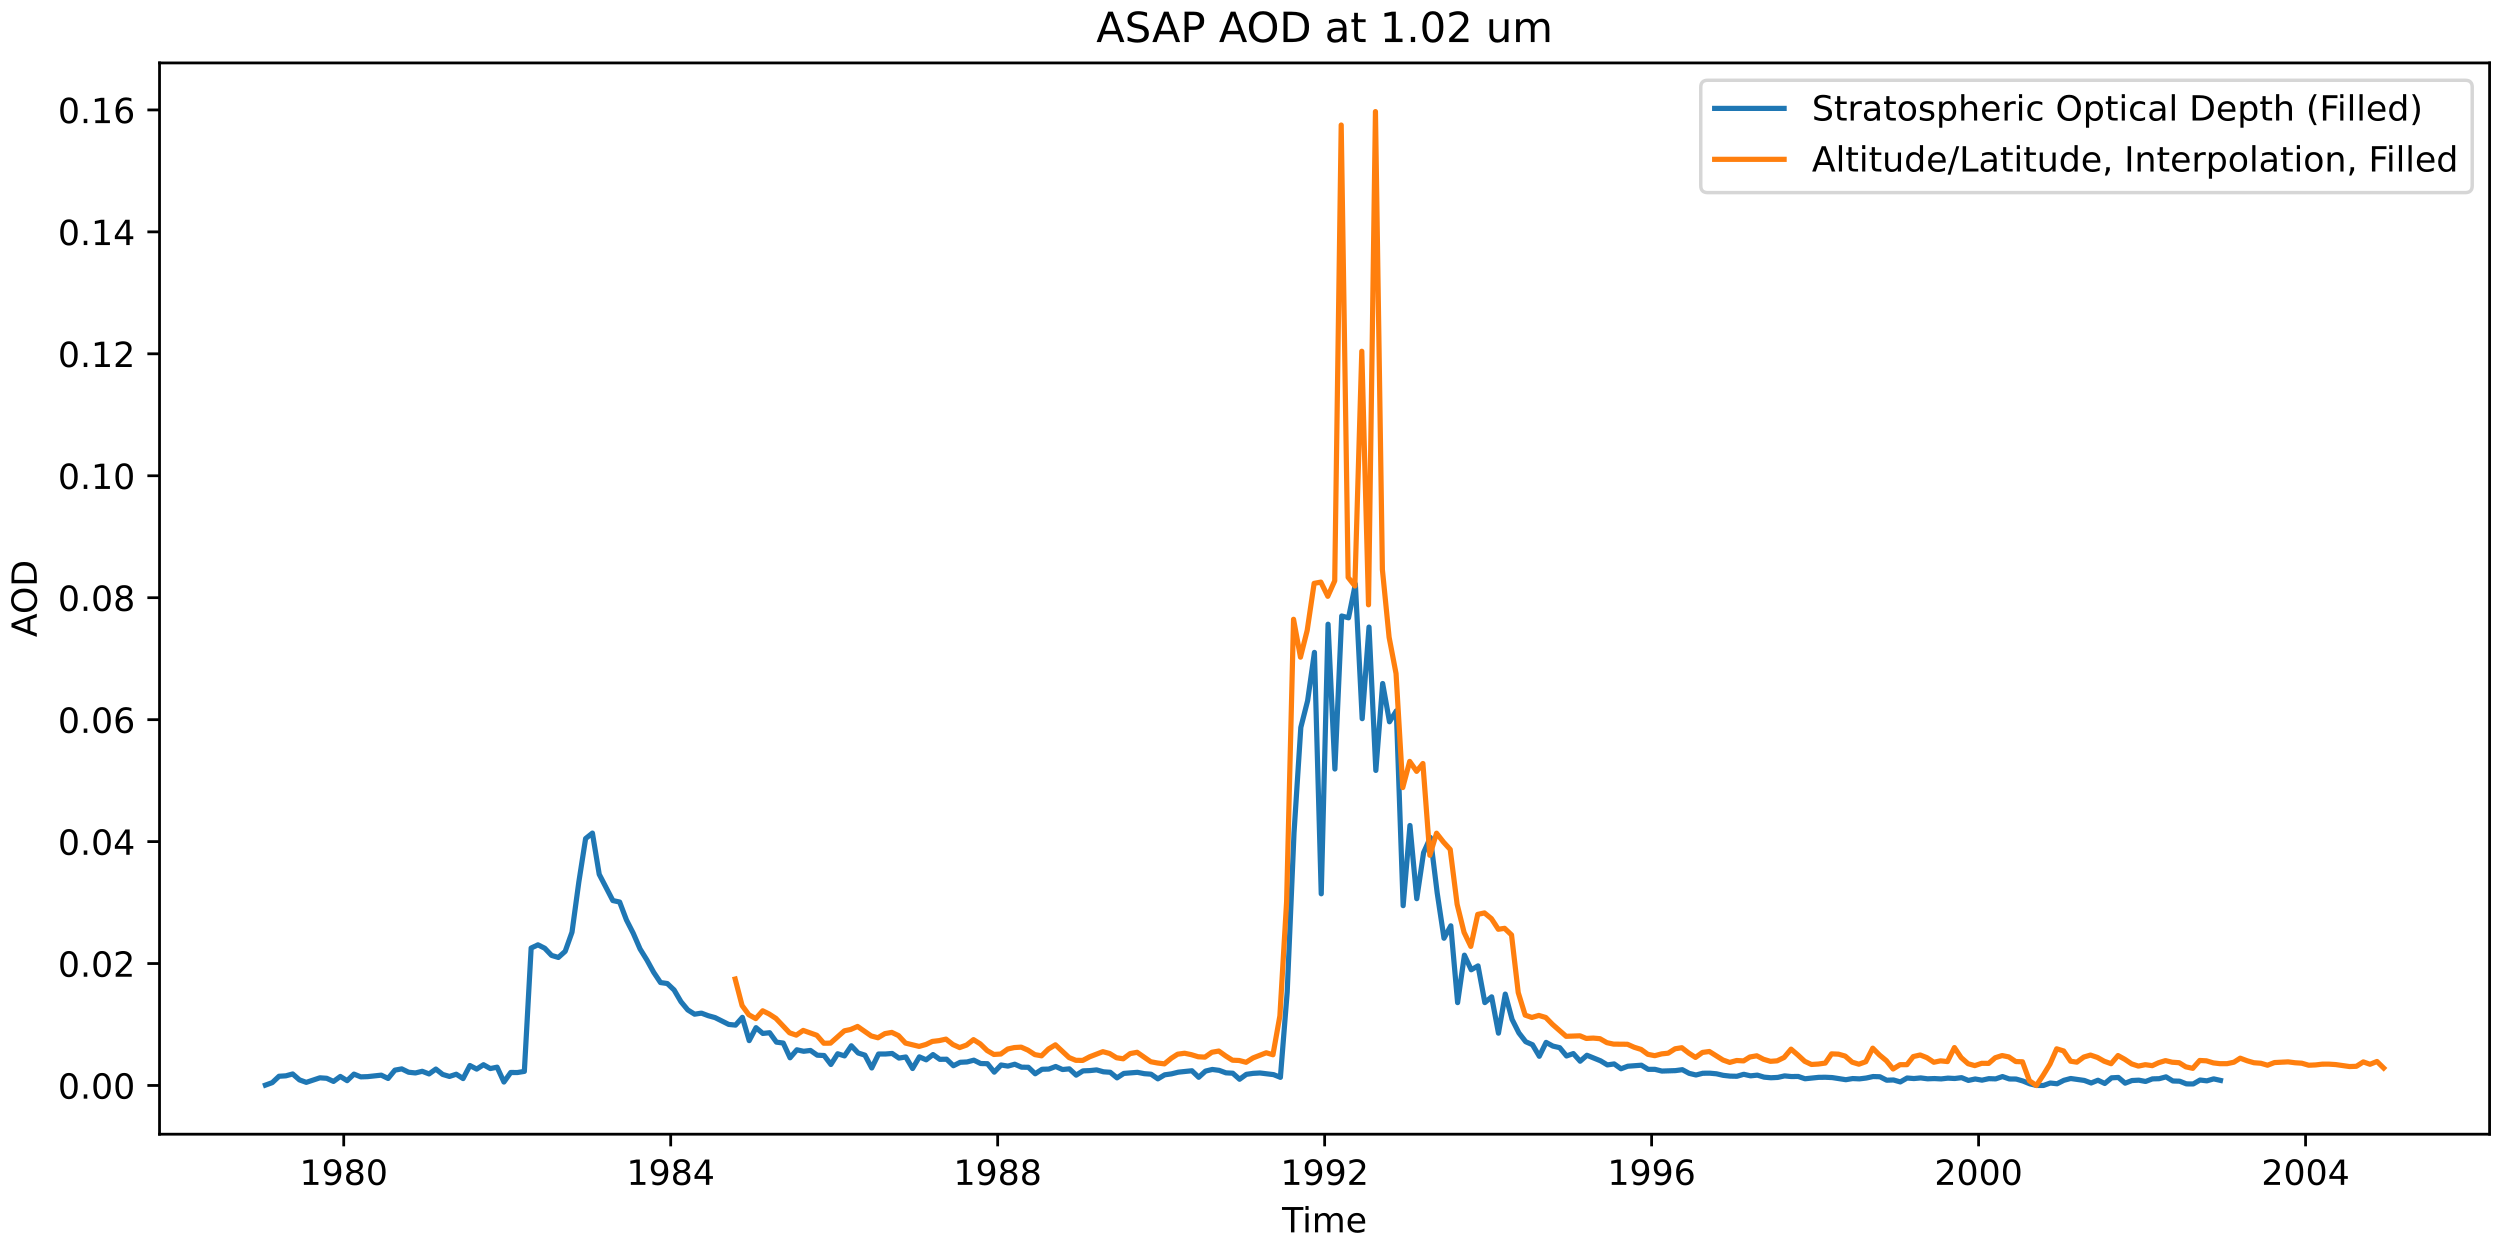 <?xml version="1.0" encoding="utf-8" standalone="no"?>
<!DOCTYPE svg PUBLIC "-//W3C//DTD SVG 1.1//EN"
  "http://www.w3.org/Graphics/SVG/1.1/DTD/svg11.dtd">
<!-- Created with matplotlib (https://matplotlib.org/) -->
<svg height="360pt" version="1.1" viewBox="0 0 720 360" width="720pt" xmlns="http://www.w3.org/2000/svg" xmlns:xlink="http://www.w3.org/1999/xlink">
 <defs>
  <style type="text/css">
*{stroke-linecap:butt;stroke-linejoin:round;}
  </style>
 </defs>
 <g id="figure_1">
  <g id="patch_1">
   <path d="M 0 360 
L 720 360 
L 720 0 
L 0 0 
z
" style="fill:#ffffff;"/>
  </g>
  <g id="axes_1">
   <g id="patch_2">
    <path d="M 45.944 326.644 
L 717 326.644 
L 717 18.118 
L 45.944 18.118 
z
" style="fill:#ffffff;"/>
   </g>
   <g id="matplotlib.axis_1">
    <g id="xtick_1">
     <g id="line2d_1">
      <defs>
       <path d="M 0 0 
L 0 3.5 
" id="m90de817fc6" style="stroke:#000000;stroke-width:0.8;"/>
      </defs>
      <g>
       <use style="stroke:#000000;stroke-width:0.8;" x="98.994" xlink:href="#m90de817fc6" y="326.644"/>
      </g>
     </g>
     <g id="text_1">
      <!-- 1980 -->
      <defs>
       <path d="M 12.406 8.297 
L 28.516 8.297 
L 28.516 63.922 
L 10.984 60.406 
L 10.984 69.391 
L 28.422 72.906 
L 38.281 72.906 
L 38.281 8.297 
L 54.391 8.297 
L 54.391 0 
L 12.406 0 
z
" id="DejaVuSans-49"/>
       <path d="M 10.984 1.516 
L 10.984 10.5 
Q 14.703 8.734 18.5 7.812 
Q 22.312 6.891 25.984 6.891 
Q 35.75 6.891 40.891 13.453 
Q 46.047 20.016 46.781 33.406 
Q 43.953 29.203 39.594 26.953 
Q 35.25 24.703 29.984 24.703 
Q 19.047 24.703 12.672 31.312 
Q 6.297 37.938 6.297 49.422 
Q 6.297 60.641 12.938 67.422 
Q 19.578 74.219 30.609 74.219 
Q 43.266 74.219 49.922 64.516 
Q 56.594 54.828 56.594 36.375 
Q 56.594 19.141 48.406 8.859 
Q 40.234 -1.422 26.422 -1.422 
Q 22.703 -1.422 18.891 -0.688 
Q 15.094 0.047 10.984 1.516 
z
M 30.609 32.422 
Q 37.25 32.422 41.125 36.953 
Q 45.016 41.5 45.016 49.422 
Q 45.016 57.281 41.125 61.844 
Q 37.25 66.406 30.609 66.406 
Q 23.969 66.406 20.094 61.844 
Q 16.219 57.281 16.219 49.422 
Q 16.219 41.5 20.094 36.953 
Q 23.969 32.422 30.609 32.422 
z
" id="DejaVuSans-57"/>
       <path d="M 31.781 34.625 
Q 24.75 34.625 20.719 30.859 
Q 16.703 27.094 16.703 20.516 
Q 16.703 13.922 20.719 10.156 
Q 24.75 6.391 31.781 6.391 
Q 38.812 6.391 42.859 10.172 
Q 46.922 13.969 46.922 20.516 
Q 46.922 27.094 42.891 30.859 
Q 38.875 34.625 31.781 34.625 
z
M 21.922 38.812 
Q 15.578 40.375 12.031 44.719 
Q 8.5 49.078 8.5 55.328 
Q 8.5 64.062 14.719 69.141 
Q 20.953 74.219 31.781 74.219 
Q 42.672 74.219 48.875 69.141 
Q 55.078 64.062 55.078 55.328 
Q 55.078 49.078 51.531 44.719 
Q 48 40.375 41.703 38.812 
Q 48.828 37.156 52.797 32.312 
Q 56.781 27.484 56.781 20.516 
Q 56.781 9.906 50.312 4.234 
Q 43.844 -1.422 31.781 -1.422 
Q 19.734 -1.422 13.25 4.234 
Q 6.781 9.906 6.781 20.516 
Q 6.781 27.484 10.781 32.312 
Q 14.797 37.156 21.922 38.812 
z
M 18.312 54.391 
Q 18.312 48.734 21.844 45.562 
Q 25.391 42.391 31.781 42.391 
Q 38.141 42.391 41.719 45.562 
Q 45.312 48.734 45.312 54.391 
Q 45.312 60.062 41.719 63.234 
Q 38.141 66.406 31.781 66.406 
Q 25.391 66.406 21.844 63.234 
Q 18.312 60.062 18.312 54.391 
z
" id="DejaVuSans-56"/>
       <path d="M 31.781 66.406 
Q 24.172 66.406 20.328 58.906 
Q 16.5 51.422 16.5 36.375 
Q 16.5 21.391 20.328 13.891 
Q 24.172 6.391 31.781 6.391 
Q 39.453 6.391 43.281 13.891 
Q 47.125 21.391 47.125 36.375 
Q 47.125 51.422 43.281 58.906 
Q 39.453 66.406 31.781 66.406 
z
M 31.781 74.219 
Q 44.047 74.219 50.516 64.516 
Q 56.984 54.828 56.984 36.375 
Q 56.984 17.969 50.516 8.266 
Q 44.047 -1.422 31.781 -1.422 
Q 19.531 -1.422 13.062 8.266 
Q 6.594 17.969 6.594 36.375 
Q 6.594 54.828 13.062 64.516 
Q 19.531 74.219 31.781 74.219 
z
" id="DejaVuSans-48"/>
      </defs>
      <g transform="translate(86.269 341.242)scale(0.1 -0.1)">
       <use xlink:href="#DejaVuSans-49"/>
       <use x="63.623" xlink:href="#DejaVuSans-57"/>
       <use x="127.246" xlink:href="#DejaVuSans-56"/>
       <use x="190.869" xlink:href="#DejaVuSans-48"/>
      </g>
     </g>
    </g>
    <g id="xtick_2">
     <g id="line2d_2">
      <g>
       <use style="stroke:#000000;stroke-width:0.8;" x="193.162" xlink:href="#m90de817fc6" y="326.644"/>
      </g>
     </g>
     <g id="text_2">
      <!-- 1984 -->
      <defs>
       <path d="M 37.797 64.312 
L 12.891 25.391 
L 37.797 25.391 
z
M 35.203 72.906 
L 47.609 72.906 
L 47.609 25.391 
L 58.016 25.391 
L 58.016 17.188 
L 47.609 17.188 
L 47.609 0 
L 37.797 0 
L 37.797 17.188 
L 4.891 17.188 
L 4.891 26.703 
z
" id="DejaVuSans-52"/>
      </defs>
      <g transform="translate(180.437 341.242)scale(0.1 -0.1)">
       <use xlink:href="#DejaVuSans-49"/>
       <use x="63.623" xlink:href="#DejaVuSans-57"/>
       <use x="127.246" xlink:href="#DejaVuSans-56"/>
       <use x="190.869" xlink:href="#DejaVuSans-52"/>
      </g>
     </g>
    </g>
    <g id="xtick_3">
     <g id="line2d_3">
      <g>
       <use style="stroke:#000000;stroke-width:0.8;" x="287.33" xlink:href="#m90de817fc6" y="326.644"/>
      </g>
     </g>
     <g id="text_3">
      <!-- 1988 -->
      <g transform="translate(274.605 341.242)scale(0.1 -0.1)">
       <use xlink:href="#DejaVuSans-49"/>
       <use x="63.623" xlink:href="#DejaVuSans-57"/>
       <use x="127.246" xlink:href="#DejaVuSans-56"/>
       <use x="190.869" xlink:href="#DejaVuSans-56"/>
      </g>
     </g>
    </g>
    <g id="xtick_4">
     <g id="line2d_4">
      <g>
       <use style="stroke:#000000;stroke-width:0.8;" x="381.498" xlink:href="#m90de817fc6" y="326.644"/>
      </g>
     </g>
     <g id="text_4">
      <!-- 1992 -->
      <defs>
       <path d="M 19.188 8.297 
L 53.609 8.297 
L 53.609 0 
L 7.328 0 
L 7.328 8.297 
Q 12.938 14.109 22.625 23.891 
Q 32.328 33.688 34.812 36.531 
Q 39.547 41.844 41.422 45.531 
Q 43.312 49.219 43.312 52.781 
Q 43.312 58.594 39.234 62.25 
Q 35.156 65.922 28.609 65.922 
Q 23.969 65.922 18.812 64.312 
Q 13.672 62.703 7.812 59.422 
L 7.812 69.391 
Q 13.766 71.781 18.938 73 
Q 24.125 74.219 28.422 74.219 
Q 39.75 74.219 46.484 68.547 
Q 53.219 62.891 53.219 53.422 
Q 53.219 48.922 51.531 44.891 
Q 49.859 40.875 45.406 35.406 
Q 44.188 33.984 37.641 27.219 
Q 31.109 20.453 19.188 8.297 
z
" id="DejaVuSans-50"/>
      </defs>
      <g transform="translate(368.773 341.242)scale(0.1 -0.1)">
       <use xlink:href="#DejaVuSans-49"/>
       <use x="63.623" xlink:href="#DejaVuSans-57"/>
       <use x="127.246" xlink:href="#DejaVuSans-57"/>
       <use x="190.869" xlink:href="#DejaVuSans-50"/>
      </g>
     </g>
    </g>
    <g id="xtick_5">
     <g id="line2d_5">
      <g>
       <use style="stroke:#000000;stroke-width:0.8;" x="475.666" xlink:href="#m90de817fc6" y="326.644"/>
      </g>
     </g>
     <g id="text_5">
      <!-- 1996 -->
      <defs>
       <path d="M 33.016 40.375 
Q 26.375 40.375 22.484 35.828 
Q 18.609 31.297 18.609 23.391 
Q 18.609 15.531 22.484 10.953 
Q 26.375 6.391 33.016 6.391 
Q 39.656 6.391 43.531 10.953 
Q 47.406 15.531 47.406 23.391 
Q 47.406 31.297 43.531 35.828 
Q 39.656 40.375 33.016 40.375 
z
M 52.594 71.297 
L 52.594 62.312 
Q 48.875 64.062 45.094 64.984 
Q 41.312 65.922 37.594 65.922 
Q 27.828 65.922 22.672 59.328 
Q 17.531 52.734 16.797 39.406 
Q 19.672 43.656 24.016 45.922 
Q 28.375 48.188 33.594 48.188 
Q 44.578 48.188 50.953 41.516 
Q 57.328 34.859 57.328 23.391 
Q 57.328 12.156 50.688 5.359 
Q 44.047 -1.422 33.016 -1.422 
Q 20.359 -1.422 13.672 8.266 
Q 6.984 17.969 6.984 36.375 
Q 6.984 53.656 15.188 63.938 
Q 23.391 74.219 37.203 74.219 
Q 40.922 74.219 44.703 73.484 
Q 48.484 72.75 52.594 71.297 
z
" id="DejaVuSans-54"/>
      </defs>
      <g transform="translate(462.941 341.242)scale(0.1 -0.1)">
       <use xlink:href="#DejaVuSans-49"/>
       <use x="63.623" xlink:href="#DejaVuSans-57"/>
       <use x="127.246" xlink:href="#DejaVuSans-57"/>
       <use x="190.869" xlink:href="#DejaVuSans-54"/>
      </g>
     </g>
    </g>
    <g id="xtick_6">
     <g id="line2d_6">
      <g>
       <use style="stroke:#000000;stroke-width:0.8;" x="569.834" xlink:href="#m90de817fc6" y="326.644"/>
      </g>
     </g>
     <g id="text_6">
      <!-- 2000 -->
      <g transform="translate(557.109 341.242)scale(0.1 -0.1)">
       <use xlink:href="#DejaVuSans-50"/>
       <use x="63.623" xlink:href="#DejaVuSans-48"/>
       <use x="127.246" xlink:href="#DejaVuSans-48"/>
       <use x="190.869" xlink:href="#DejaVuSans-48"/>
      </g>
     </g>
    </g>
    <g id="xtick_7">
     <g id="line2d_7">
      <g>
       <use style="stroke:#000000;stroke-width:0.8;" x="664.003" xlink:href="#m90de817fc6" y="326.644"/>
      </g>
     </g>
     <g id="text_7">
      <!-- 2004 -->
      <g transform="translate(651.278 341.242)scale(0.1 -0.1)">
       <use xlink:href="#DejaVuSans-50"/>
       <use x="63.623" xlink:href="#DejaVuSans-48"/>
       <use x="127.246" xlink:href="#DejaVuSans-48"/>
       <use x="190.869" xlink:href="#DejaVuSans-52"/>
      </g>
     </g>
    </g>
    <g id="text_8">
     <!-- Time -->
     <defs>
      <path d="M -0.297 72.906 
L 61.375 72.906 
L 61.375 64.594 
L 35.5 64.594 
L 35.5 0 
L 25.594 0 
L 25.594 64.594 
L -0.297 64.594 
z
" id="DejaVuSans-84"/>
      <path d="M 9.422 54.688 
L 18.406 54.688 
L 18.406 0 
L 9.422 0 
z
M 9.422 75.984 
L 18.406 75.984 
L 18.406 64.594 
L 9.422 64.594 
z
" id="DejaVuSans-105"/>
      <path d="M 52 44.188 
Q 55.375 50.25 60.062 53.125 
Q 64.75 56 71.094 56 
Q 79.641 56 84.281 50.016 
Q 88.922 44.047 88.922 33.016 
L 88.922 0 
L 79.891 0 
L 79.891 32.719 
Q 79.891 40.578 77.094 44.375 
Q 74.312 48.188 68.609 48.188 
Q 61.625 48.188 57.562 43.547 
Q 53.516 38.922 53.516 30.906 
L 53.516 0 
L 44.484 0 
L 44.484 32.719 
Q 44.484 40.625 41.703 44.406 
Q 38.922 48.188 33.109 48.188 
Q 26.219 48.188 22.156 43.531 
Q 18.109 38.875 18.109 30.906 
L 18.109 0 
L 9.078 0 
L 9.078 54.688 
L 18.109 54.688 
L 18.109 46.188 
Q 21.188 51.219 25.484 53.609 
Q 29.781 56 35.688 56 
Q 41.656 56 45.828 52.969 
Q 50 49.953 52 44.188 
z
" id="DejaVuSans-109"/>
      <path d="M 56.203 29.594 
L 56.203 25.203 
L 14.891 25.203 
Q 15.484 15.922 20.484 11.062 
Q 25.484 6.203 34.422 6.203 
Q 39.594 6.203 44.453 7.469 
Q 49.312 8.734 54.109 11.281 
L 54.109 2.781 
Q 49.266 0.734 44.188 -0.344 
Q 39.109 -1.422 33.891 -1.422 
Q 20.797 -1.422 13.156 6.188 
Q 5.516 13.812 5.516 26.812 
Q 5.516 40.234 12.766 48.109 
Q 20.016 56 32.328 56 
Q 43.359 56 49.781 48.891 
Q 56.203 41.797 56.203 29.594 
z
M 47.219 32.234 
Q 47.125 39.594 43.094 43.984 
Q 39.062 48.391 32.422 48.391 
Q 24.906 48.391 20.391 44.141 
Q 15.875 39.891 15.188 32.172 
z
" id="DejaVuSans-101"/>
     </defs>
     <g transform="translate(369.238 354.92)scale(0.1 -0.1)">
      <use xlink:href="#DejaVuSans-84"/>
      <use x="57.959" xlink:href="#DejaVuSans-105"/>
      <use x="85.742" xlink:href="#DejaVuSans-109"/>
      <use x="183.154" xlink:href="#DejaVuSans-101"/>
     </g>
    </g>
   </g>
   <g id="matplotlib.axis_2">
    <g id="ytick_1">
     <g id="line2d_8">
      <defs>
       <path d="M 0 0 
L -3.5 0 
" id="m3429b0c293" style="stroke:#000000;stroke-width:0.8;"/>
      </defs>
      <g>
       <use style="stroke:#000000;stroke-width:0.8;" x="45.944" xlink:href="#m3429b0c293" y="312.62"/>
      </g>
     </g>
     <g id="text_9">
      <!-- 0.00 -->
      <defs>
       <path d="M 10.688 12.406 
L 21 12.406 
L 21 0 
L 10.688 0 
z
" id="DejaVuSans-46"/>
      </defs>
      <g transform="translate(16.678 316.419)scale(0.1 -0.1)">
       <use xlink:href="#DejaVuSans-48"/>
       <use x="63.623" xlink:href="#DejaVuSans-46"/>
       <use x="95.41" xlink:href="#DejaVuSans-48"/>
       <use x="159.033" xlink:href="#DejaVuSans-48"/>
      </g>
     </g>
    </g>
    <g id="ytick_2">
     <g id="line2d_9">
      <g>
       <use style="stroke:#000000;stroke-width:0.8;" x="45.944" xlink:href="#m3429b0c293" y="277.5"/>
      </g>
     </g>
     <g id="text_10">
      <!-- 0.02 -->
      <g transform="translate(16.678 281.299)scale(0.1 -0.1)">
       <use xlink:href="#DejaVuSans-48"/>
       <use x="63.623" xlink:href="#DejaVuSans-46"/>
       <use x="95.41" xlink:href="#DejaVuSans-48"/>
       <use x="159.033" xlink:href="#DejaVuSans-50"/>
      </g>
     </g>
    </g>
    <g id="ytick_3">
     <g id="line2d_10">
      <g>
       <use style="stroke:#000000;stroke-width:0.8;" x="45.944" xlink:href="#m3429b0c293" y="242.38"/>
      </g>
     </g>
     <g id="text_11">
      <!-- 0.04 -->
      <g transform="translate(16.678 246.179)scale(0.1 -0.1)">
       <use xlink:href="#DejaVuSans-48"/>
       <use x="63.623" xlink:href="#DejaVuSans-46"/>
       <use x="95.41" xlink:href="#DejaVuSans-48"/>
       <use x="159.033" xlink:href="#DejaVuSans-52"/>
      </g>
     </g>
    </g>
    <g id="ytick_4">
     <g id="line2d_11">
      <g>
       <use style="stroke:#000000;stroke-width:0.8;" x="45.944" xlink:href="#m3429b0c293" y="207.26"/>
      </g>
     </g>
     <g id="text_12">
      <!-- 0.06 -->
      <g transform="translate(16.678 211.059)scale(0.1 -0.1)">
       <use xlink:href="#DejaVuSans-48"/>
       <use x="63.623" xlink:href="#DejaVuSans-46"/>
       <use x="95.41" xlink:href="#DejaVuSans-48"/>
       <use x="159.033" xlink:href="#DejaVuSans-54"/>
      </g>
     </g>
    </g>
    <g id="ytick_5">
     <g id="line2d_12">
      <g>
       <use style="stroke:#000000;stroke-width:0.8;" x="45.944" xlink:href="#m3429b0c293" y="172.14"/>
      </g>
     </g>
     <g id="text_13">
      <!-- 0.08 -->
      <g transform="translate(16.678 175.939)scale(0.1 -0.1)">
       <use xlink:href="#DejaVuSans-48"/>
       <use x="63.623" xlink:href="#DejaVuSans-46"/>
       <use x="95.41" xlink:href="#DejaVuSans-48"/>
       <use x="159.033" xlink:href="#DejaVuSans-56"/>
      </g>
     </g>
    </g>
    <g id="ytick_6">
     <g id="line2d_13">
      <g>
       <use style="stroke:#000000;stroke-width:0.8;" x="45.944" xlink:href="#m3429b0c293" y="137.02"/>
      </g>
     </g>
     <g id="text_14">
      <!-- 0.10 -->
      <g transform="translate(16.678 140.819)scale(0.1 -0.1)">
       <use xlink:href="#DejaVuSans-48"/>
       <use x="63.623" xlink:href="#DejaVuSans-46"/>
       <use x="95.41" xlink:href="#DejaVuSans-49"/>
       <use x="159.033" xlink:href="#DejaVuSans-48"/>
      </g>
     </g>
    </g>
    <g id="ytick_7">
     <g id="line2d_14">
      <g>
       <use style="stroke:#000000;stroke-width:0.8;" x="45.944" xlink:href="#m3429b0c293" y="101.9"/>
      </g>
     </g>
     <g id="text_15">
      <!-- 0.12 -->
      <g transform="translate(16.678 105.699)scale(0.1 -0.1)">
       <use xlink:href="#DejaVuSans-48"/>
       <use x="63.623" xlink:href="#DejaVuSans-46"/>
       <use x="95.41" xlink:href="#DejaVuSans-49"/>
       <use x="159.033" xlink:href="#DejaVuSans-50"/>
      </g>
     </g>
    </g>
    <g id="ytick_8">
     <g id="line2d_15">
      <g>
       <use style="stroke:#000000;stroke-width:0.8;" x="45.944" xlink:href="#m3429b0c293" y="66.78"/>
      </g>
     </g>
     <g id="text_16">
      <!-- 0.14 -->
      <g transform="translate(16.678 70.58)scale(0.1 -0.1)">
       <use xlink:href="#DejaVuSans-48"/>
       <use x="63.623" xlink:href="#DejaVuSans-46"/>
       <use x="95.41" xlink:href="#DejaVuSans-49"/>
       <use x="159.033" xlink:href="#DejaVuSans-52"/>
      </g>
     </g>
    </g>
    <g id="ytick_9">
     <g id="line2d_16">
      <g>
       <use style="stroke:#000000;stroke-width:0.8;" x="45.944" xlink:href="#m3429b0c293" y="31.66"/>
      </g>
     </g>
     <g id="text_17">
      <!-- 0.16 -->
      <g transform="translate(16.678 35.46)scale(0.1 -0.1)">
       <use xlink:href="#DejaVuSans-48"/>
       <use x="63.623" xlink:href="#DejaVuSans-46"/>
       <use x="95.41" xlink:href="#DejaVuSans-49"/>
       <use x="159.033" xlink:href="#DejaVuSans-54"/>
      </g>
     </g>
    </g>
    <g id="text_18">
     <!-- AOD -->
     <defs>
      <path d="M 34.188 63.188 
L 20.797 26.906 
L 47.609 26.906 
z
M 28.609 72.906 
L 39.797 72.906 
L 67.578 0 
L 57.328 0 
L 50.688 18.703 
L 17.828 18.703 
L 11.188 0 
L 0.781 0 
z
" id="DejaVuSans-65"/>
      <path d="M 39.406 66.219 
Q 28.656 66.219 22.328 58.203 
Q 16.016 50.203 16.016 36.375 
Q 16.016 22.609 22.328 14.594 
Q 28.656 6.594 39.406 6.594 
Q 50.141 6.594 56.422 14.594 
Q 62.703 22.609 62.703 36.375 
Q 62.703 50.203 56.422 58.203 
Q 50.141 66.219 39.406 66.219 
z
M 39.406 74.219 
Q 54.734 74.219 63.906 63.938 
Q 73.094 53.656 73.094 36.375 
Q 73.094 19.141 63.906 8.859 
Q 54.734 -1.422 39.406 -1.422 
Q 24.031 -1.422 14.812 8.828 
Q 5.609 19.094 5.609 36.375 
Q 5.609 53.656 14.812 63.938 
Q 24.031 74.219 39.406 74.219 
z
" id="DejaVuSans-79"/>
      <path d="M 19.672 64.797 
L 19.672 8.109 
L 31.594 8.109 
Q 46.688 8.109 53.688 14.938 
Q 60.688 21.781 60.688 36.531 
Q 60.688 51.172 53.688 57.984 
Q 46.688 64.797 31.594 64.797 
z
M 9.812 72.906 
L 30.078 72.906 
Q 51.266 72.906 61.172 64.094 
Q 71.094 55.281 71.094 36.531 
Q 71.094 17.672 61.125 8.828 
Q 51.172 0 30.078 0 
L 9.812 0 
z
" id="DejaVuSans-68"/>
     </defs>
     <g transform="translate(10.599 183.5)rotate(-90)scale(0.1 -0.1)">
      <use xlink:href="#DejaVuSans-65"/>
      <use x="66.658" xlink:href="#DejaVuSans-79"/>
      <use x="145.369" xlink:href="#DejaVuSans-68"/>
     </g>
    </g>
   </g>
   <g id="line2d_17">
    <path clip-path="url(#pd9c5255b5a)" d="M 76.447 312.514 
L 78.409 311.797 
L 80.368 309.962 
L 82.328 309.836 
L 84.29 309.302 
L 86.25 311.01 
L 88.209 311.719 
L 92.131 310.411 
L 94.091 310.548 
L 96.053 311.45 
L 98.013 310.023 
L 99.975 311.227 
L 101.943 309.346 
L 103.908 310.139 
L 105.873 310.069 
L 109.805 309.643 
L 111.77 310.595 
L 113.738 308.197 
L 115.703 307.839 
L 117.668 308.8 
L 119.635 309.008 
L 121.6 308.534 
L 123.563 309.287 
L 125.525 307.893 
L 127.485 309.436 
L 129.444 310.014 
L 131.406 309.376 
L 133.366 310.626 
L 135.326 306.873 
L 137.288 307.898 
L 139.248 306.64 
L 141.207 307.745 
L 143.169 307.345 
L 145.129 311.618 
L 147.089 308.879 
L 149.051 308.885 
L 151.011 308.557 
L 152.97 273.035 
L 154.932 272.111 
L 156.892 273.099 
L 158.852 275.16 
L 160.814 275.743 
L 162.773 273.983 
L 164.733 268.478 
L 166.695 254.086 
L 168.655 241.51 
L 170.615 239.934 
L 172.577 251.809 
L 176.496 259.36 
L 178.458 259.786 
L 180.418 264.949 
L 182.378 268.788 
L 184.34 273.303 
L 186.299 276.468 
L 188.259 280.024 
L 190.221 282.971 
L 192.181 283.255 
L 194.143 285.118 
L 196.111 288.476 
L 198.076 290.853 
L 200.041 292.084 
L 202.008 291.785 
L 203.973 292.521 
L 205.938 293.066 
L 209.871 295.033 
L 211.836 295.23 
L 213.803 292.999 
L 215.769 299.693 
L 217.731 295.973 
L 219.693 297.63 
L 221.653 297.421 
L 223.612 300.134 
L 225.574 300.399 
L 227.534 304.641 
L 229.494 302.343 
L 231.456 302.77 
L 233.416 302.531 
L 235.375 303.896 
L 237.337 303.987 
L 239.297 306.569 
L 241.257 303.486 
L 243.219 304.095 
L 245.179 301.188 
L 247.138 303.256 
L 249.1 303.885 
L 251.06 307.574 
L 253.02 303.562 
L 254.982 303.554 
L 256.942 303.398 
L 258.901 304.726 
L 260.863 304.413 
L 262.823 307.727 
L 264.783 304.381 
L 266.745 305.222 
L 268.705 303.717 
L 270.664 305.088 
L 272.626 305.056 
L 274.586 306.925 
L 276.546 305.941 
L 278.508 305.843 
L 280.468 305.328 
L 282.427 306.296 
L 284.389 306.342 
L 286.349 308.771 
L 288.311 306.718 
L 290.279 307.037 
L 292.244 306.496 
L 294.209 307.348 
L 296.176 307.38 
L 298.142 309.241 
L 300.107 307.949 
L 302.074 307.896 
L 304.039 307.149 
L 306.004 308.027 
L 307.972 307.832 
L 309.937 309.636 
L 311.899 308.413 
L 313.861 308.333 
L 315.821 308.13 
L 317.781 308.679 
L 319.743 308.819 
L 321.702 310.421 
L 323.662 309.143 
L 327.584 308.829 
L 329.544 309.215 
L 331.506 309.367 
L 333.465 310.707 
L 335.425 309.548 
L 337.387 309.271 
L 339.347 308.786 
L 343.269 308.377 
L 345.228 310.256 
L 347.188 308.472 
L 349.15 308.005 
L 351.11 308.263 
L 353.069 308.979 
L 355.032 309.086 
L 356.991 310.824 
L 358.951 309.407 
L 360.913 309.128 
L 362.873 309.018 
L 366.794 309.494 
L 368.754 310.276 
L 370.714 285.691 
L 372.676 239.87 
L 374.636 209.508 
L 376.595 201.799 
L 378.557 187.898 
L 380.517 257.409 
L 382.48 179.78 
L 384.447 221.472 
L 386.412 177.41 
L 388.377 177.926 
L 390.345 168.226 
L 392.31 206.974 
L 394.275 180.604 
L 396.242 221.875 
L 398.207 196.856 
L 400.172 207.869 
L 402.14 204.741 
L 404.105 260.824 
L 406.067 237.747 
L 408.029 258.817 
L 409.989 245.57 
L 411.949 241.199 
L 413.911 257.164 
L 415.87 270.207 
L 417.83 266.64 
L 419.792 288.747 
L 421.752 275.092 
L 423.712 279.291 
L 425.674 278.178 
L 427.633 288.742 
L 429.593 287.094 
L 431.555 297.546 
L 433.515 286.302 
L 435.475 293.583 
L 437.437 297.477 
L 439.396 300.012 
L 441.356 300.881 
L 443.318 304.203 
L 445.278 300.214 
L 447.238 301.274 
L 449.2 301.735 
L 451.159 304.117 
L 453.119 303.427 
L 455.081 305.626 
L 457.041 303.918 
L 460.963 305.517 
L 462.922 306.694 
L 464.882 306.41 
L 466.844 307.802 
L 468.804 307.072 
L 472.726 306.778 
L 474.685 307.972 
L 476.648 307.975 
L 478.615 308.467 
L 482.545 308.337 
L 484.513 308.067 
L 486.478 309.123 
L 488.443 309.595 
L 490.41 309.098 
L 492.375 309.074 
L 494.34 309.252 
L 496.308 309.704 
L 498.273 309.921 
L 500.235 309.968 
L 502.197 309.394 
L 504.157 309.843 
L 506.117 309.638 
L 508.079 310.22 
L 510.039 310.394 
L 511.998 310.296 
L 513.96 309.856 
L 515.92 310.047 
L 517.88 310.014 
L 519.842 310.683 
L 523.761 310.28 
L 525.723 310.253 
L 527.683 310.343 
L 531.605 310.953 
L 533.565 310.625 
L 535.524 310.715 
L 537.486 310.471 
L 539.446 310.046 
L 541.406 310.103 
L 543.368 311.103 
L 545.327 311.032 
L 547.287 311.595 
L 549.249 310.469 
L 551.209 310.625 
L 553.169 310.442 
L 555.131 310.697 
L 557.09 310.624 
L 559.05 310.727 
L 561.012 310.504 
L 562.972 310.609 
L 564.932 310.362 
L 566.894 311.16 
L 568.853 310.748 
L 570.816 311.088 
L 572.783 310.653 
L 574.748 310.718 
L 576.713 310.049 
L 578.681 310.739 
L 580.646 310.766 
L 582.611 311.335 
L 584.578 312.14 
L 586.544 312.62 
L 588.509 312.62 
L 590.476 311.909 
L 592.441 312.124 
L 594.403 311.128 
L 596.366 310.608 
L 600.285 311.167 
L 602.247 311.898 
L 604.207 311.109 
L 606.166 312.036 
L 608.129 310.415 
L 610.088 310.305 
L 612.048 311.951 
L 614.01 311.192 
L 615.97 311.091 
L 617.929 311.462 
L 619.891 310.717 
L 621.851 310.662 
L 623.811 310.134 
L 625.773 311.323 
L 627.733 311.383 
L 629.692 312.158 
L 631.654 312.181 
L 633.614 311.047 
L 635.574 311.283 
L 637.536 310.717 
L 639.496 311.156 
L 639.496 311.156 
" style="fill:none;stroke:#1f77b4;stroke-linecap:square;stroke-width:1.5;"/>
   </g>
   <g id="line2d_18">
    <path clip-path="url(#pd9c5255b5a)" d="M 211.725 281.957 
L 213.723 289.6 
L 215.657 292.244 
L 217.655 293.356 
L 219.653 291.113 
L 221.457 291.999 
L 223.456 293.291 
L 227.387 297.444 
L 229.321 298.118 
L 231.319 296.762 
L 235.251 298.16 
L 237.249 300.447 
L 239.182 300.425 
L 243.179 296.873 
L 244.983 296.492 
L 246.981 295.62 
L 250.913 298.351 
L 252.847 298.878 
L 254.845 297.684 
L 256.843 297.331 
L 258.777 298.255 
L 260.775 300.405 
L 264.706 301.368 
L 266.705 300.794 
L 268.509 299.932 
L 270.507 299.692 
L 272.441 299.268 
L 274.439 300.831 
L 276.373 301.701 
L 278.371 300.977 
L 280.369 299.418 
L 282.303 300.633 
L 284.301 302.562 
L 286.234 303.683 
L 288.232 303.557 
L 290.23 302.12 
L 292.1 301.7 
L 294.098 301.575 
L 296.031 302.431 
L 298.029 303.73 
L 299.963 304.072 
L 301.961 302.108 
L 303.959 300.911 
L 307.891 304.578 
L 309.825 305.365 
L 311.823 305.404 
L 313.821 304.355 
L 317.624 302.882 
L 319.557 303.405 
L 321.555 304.63 
L 323.489 304.934 
L 325.487 303.436 
L 327.485 303.059 
L 331.417 305.781 
L 333.351 306.141 
L 335.349 306.393 
L 337.347 304.76 
L 339.152 303.609 
L 341.15 303.333 
L 343.083 303.738 
L 345.081 304.346 
L 347.015 304.453 
L 349.013 303.055 
L 351.011 302.701 
L 352.945 304.082 
L 354.943 305.34 
L 356.877 305.417 
L 358.875 305.94 
L 360.873 304.685 
L 364.676 303.196 
L 366.609 303.769 
L 368.607 292.571 
L 370.541 259.727 
L 372.539 178.36 
L 374.537 189.258 
L 376.471 181.554 
L 378.469 168.009 
L 380.402 167.646 
L 382.401 171.729 
L 384.399 167.281 
L 386.268 36.01 
L 388.266 166.283 
L 390.2 168.763 
L 392.198 101.168 
L 394.131 174.182 
L 396.129 32.142 
L 398.127 164.046 
L 400.061 183.524 
L 402.059 193.984 
L 403.993 226.814 
L 405.991 219.289 
L 407.989 222.147 
L 409.794 219.891 
L 411.792 246.318 
L 413.725 239.968 
L 415.724 242.516 
L 417.657 244.642 
L 419.655 260.454 
L 421.653 268.532 
L 423.587 272.554 
L 425.585 263.344 
L 427.519 262.923 
L 429.517 264.557 
L 431.515 267.627 
L 433.32 267.361 
L 435.318 269.255 
L 437.251 285.866 
L 439.249 292.355 
L 441.183 293.028 
L 443.181 292.442 
L 445.179 293.036 
L 447.113 295.014 
L 451.045 298.456 
L 455.041 298.315 
L 456.846 299.07 
L 458.844 298.971 
L 460.777 299.14 
L 462.775 300.283 
L 464.709 300.706 
L 468.705 300.748 
L 470.639 301.608 
L 472.637 302.233 
L 474.571 303.642 
L 476.569 304.037 
L 478.567 303.515 
L 480.436 303.319 
L 482.434 302.048 
L 484.368 301.745 
L 486.366 303.289 
L 488.299 304.534 
L 490.297 303.104 
L 492.296 302.83 
L 496.227 305.292 
L 498.161 305.974 
L 500.159 305.423 
L 502.157 305.538 
L 503.962 304.413 
L 505.96 304.07 
L 507.894 305.072 
L 509.892 305.664 
L 511.825 305.517 
L 513.823 304.547 
L 515.822 302.158 
L 517.755 303.804 
L 519.753 305.656 
L 521.687 306.564 
L 523.685 306.444 
L 525.683 306.161 
L 527.488 303.509 
L 529.486 303.599 
L 531.42 304.154 
L 533.418 305.902 
L 535.351 306.49 
L 537.349 305.774 
L 539.347 301.879 
L 541.281 303.823 
L 543.279 305.481 
L 545.213 307.864 
L 547.211 306.622 
L 549.209 306.618 
L 551.014 304.298 
L 553.012 303.831 
L 554.945 304.602 
L 556.944 305.93 
L 558.877 305.522 
L 560.875 305.731 
L 562.873 301.704 
L 564.807 304.584 
L 566.805 306.35 
L 568.739 306.897 
L 570.737 306.231 
L 572.735 306.257 
L 574.604 304.639 
L 576.602 303.997 
L 578.536 304.392 
L 580.534 305.727 
L 582.468 305.795 
L 584.466 311.261 
L 586.464 312.62 
L 588.397 309.723 
L 590.395 306.455 
L 592.329 302.063 
L 594.327 302.675 
L 596.325 305.629 
L 598.13 305.906 
L 600.128 304.434 
L 602.062 303.859 
L 604.06 304.539 
L 605.993 305.629 
L 607.992 306.344 
L 609.99 303.997 
L 611.923 305.072 
L 613.921 306.403 
L 615.855 307.036 
L 617.853 306.628 
L 619.851 306.907 
L 621.656 306.073 
L 623.654 305.456 
L 625.588 305.922 
L 627.586 306.055 
L 629.519 307.251 
L 631.517 307.681 
L 633.516 305.416 
L 635.449 305.517 
L 637.447 306.117 
L 639.381 306.342 
L 641.379 306.341 
L 643.377 305.913 
L 645.182 304.756 
L 647.18 305.505 
L 649.114 306.068 
L 651.112 306.217 
L 653.045 306.784 
L 655.043 306.017 
L 658.975 305.817 
L 660.973 306.073 
L 662.907 306.2 
L 664.905 306.787 
L 666.903 306.699 
L 668.772 306.48 
L 670.77 306.474 
L 672.704 306.599 
L 676.636 307.161 
L 678.634 307.097 
L 680.632 305.83 
L 682.565 306.511 
L 684.564 305.71 
L 686.497 307.587 
L 686.497 307.587 
" style="fill:none;stroke:#ff7f0e;stroke-linecap:square;stroke-width:1.5;"/>
   </g>
   <g id="patch_3">
    <path d="M 45.944 326.644 
L 45.944 18.118 
" style="fill:none;stroke:#000000;stroke-linecap:square;stroke-linejoin:miter;stroke-width:0.8;"/>
   </g>
   <g id="patch_4">
    <path d="M 717 326.644 
L 717 18.118 
" style="fill:none;stroke:#000000;stroke-linecap:square;stroke-linejoin:miter;stroke-width:0.8;"/>
   </g>
   <g id="patch_5">
    <path d="M 45.944 326.644 
L 717 326.644 
" style="fill:none;stroke:#000000;stroke-linecap:square;stroke-linejoin:miter;stroke-width:0.8;"/>
   </g>
   <g id="patch_6">
    <path d="M 45.944 18.118 
L 717 18.118 
" style="fill:none;stroke:#000000;stroke-linecap:square;stroke-linejoin:miter;stroke-width:0.8;"/>
   </g>
   <g id="text_19">
    <!-- ASAP AOD at 1.02 um -->
    <defs>
     <path d="M 53.516 70.516 
L 53.516 60.891 
Q 47.906 63.578 42.922 64.891 
Q 37.938 66.219 33.297 66.219 
Q 25.25 66.219 20.875 63.094 
Q 16.5 59.969 16.5 54.203 
Q 16.5 49.359 19.406 46.891 
Q 22.312 44.438 30.422 42.922 
L 36.375 41.703 
Q 47.406 39.594 52.656 34.297 
Q 57.906 29 57.906 20.125 
Q 57.906 9.516 50.797 4.047 
Q 43.703 -1.422 29.984 -1.422 
Q 24.812 -1.422 18.969 -0.25 
Q 13.141 0.922 6.891 3.219 
L 6.891 13.375 
Q 12.891 10.016 18.656 8.297 
Q 24.422 6.594 29.984 6.594 
Q 38.422 6.594 43.016 9.906 
Q 47.609 13.234 47.609 19.391 
Q 47.609 24.75 44.312 27.781 
Q 41.016 30.812 33.5 32.328 
L 27.484 33.5 
Q 16.453 35.688 11.516 40.375 
Q 6.594 45.062 6.594 53.422 
Q 6.594 63.094 13.406 68.656 
Q 20.219 74.219 32.172 74.219 
Q 37.312 74.219 42.625 73.281 
Q 47.953 72.359 53.516 70.516 
z
" id="DejaVuSans-83"/>
     <path d="M 19.672 64.797 
L 19.672 37.406 
L 32.078 37.406 
Q 38.969 37.406 42.719 40.969 
Q 46.484 44.531 46.484 51.125 
Q 46.484 57.672 42.719 61.234 
Q 38.969 64.797 32.078 64.797 
z
M 9.812 72.906 
L 32.078 72.906 
Q 44.344 72.906 50.609 67.359 
Q 56.891 61.812 56.891 51.125 
Q 56.891 40.328 50.609 34.812 
Q 44.344 29.297 32.078 29.297 
L 19.672 29.297 
L 19.672 0 
L 9.812 0 
z
" id="DejaVuSans-80"/>
     <path id="DejaVuSans-32"/>
     <path d="M 34.281 27.484 
Q 23.391 27.484 19.188 25 
Q 14.984 22.516 14.984 16.5 
Q 14.984 11.719 18.141 8.906 
Q 21.297 6.109 26.703 6.109 
Q 34.188 6.109 38.703 11.406 
Q 43.219 16.703 43.219 25.484 
L 43.219 27.484 
z
M 52.203 31.203 
L 52.203 0 
L 43.219 0 
L 43.219 8.297 
Q 40.141 3.328 35.547 0.953 
Q 30.953 -1.422 24.312 -1.422 
Q 15.922 -1.422 10.953 3.297 
Q 6 8.016 6 15.922 
Q 6 25.141 12.172 29.828 
Q 18.359 34.516 30.609 34.516 
L 43.219 34.516 
L 43.219 35.406 
Q 43.219 41.609 39.141 45 
Q 35.062 48.391 27.688 48.391 
Q 23 48.391 18.547 47.266 
Q 14.109 46.141 10.016 43.891 
L 10.016 52.203 
Q 14.938 54.109 19.578 55.047 
Q 24.219 56 28.609 56 
Q 40.484 56 46.344 49.844 
Q 52.203 43.703 52.203 31.203 
z
" id="DejaVuSans-97"/>
     <path d="M 18.312 70.219 
L 18.312 54.688 
L 36.812 54.688 
L 36.812 47.703 
L 18.312 47.703 
L 18.312 18.016 
Q 18.312 11.328 20.141 9.422 
Q 21.969 7.516 27.594 7.516 
L 36.812 7.516 
L 36.812 0 
L 27.594 0 
Q 17.188 0 13.234 3.875 
Q 9.281 7.766 9.281 18.016 
L 9.281 47.703 
L 2.688 47.703 
L 2.688 54.688 
L 9.281 54.688 
L 9.281 70.219 
z
" id="DejaVuSans-116"/>
     <path d="M 8.5 21.578 
L 8.5 54.688 
L 17.484 54.688 
L 17.484 21.922 
Q 17.484 14.156 20.5 10.266 
Q 23.531 6.391 29.594 6.391 
Q 36.859 6.391 41.078 11.031 
Q 45.312 15.672 45.312 23.688 
L 45.312 54.688 
L 54.297 54.688 
L 54.297 0 
L 45.312 0 
L 45.312 8.406 
Q 42.047 3.422 37.719 1 
Q 33.406 -1.422 27.688 -1.422 
Q 18.266 -1.422 13.375 4.438 
Q 8.5 10.297 8.5 21.578 
z
M 31.109 56 
z
" id="DejaVuSans-117"/>
    </defs>
    <g transform="translate(315.718 12.118)scale(0.12 -0.12)">
     <use xlink:href="#DejaVuSans-65"/>
     <use x="68.408" xlink:href="#DejaVuSans-83"/>
     <use x="133.76" xlink:href="#DejaVuSans-65"/>
     <use x="202.168" xlink:href="#DejaVuSans-80"/>
     <use x="262.471" xlink:href="#DejaVuSans-32"/>
     <use x="294.258" xlink:href="#DejaVuSans-65"/>
     <use x="360.916" xlink:href="#DejaVuSans-79"/>
     <use x="439.627" xlink:href="#DejaVuSans-68"/>
     <use x="516.629" xlink:href="#DejaVuSans-32"/>
     <use x="548.416" xlink:href="#DejaVuSans-97"/>
     <use x="609.695" xlink:href="#DejaVuSans-116"/>
     <use x="648.904" xlink:href="#DejaVuSans-32"/>
     <use x="680.691" xlink:href="#DejaVuSans-49"/>
     <use x="744.314" xlink:href="#DejaVuSans-46"/>
     <use x="776.102" xlink:href="#DejaVuSans-48"/>
     <use x="839.725" xlink:href="#DejaVuSans-50"/>
     <use x="903.348" xlink:href="#DejaVuSans-32"/>
     <use x="935.135" xlink:href="#DejaVuSans-117"/>
     <use x="998.514" xlink:href="#DejaVuSans-109"/>
    </g>
   </g>
   <g id="legend_1">
    <g id="patch_7">
     <path d="M 491.822 55.475 
L 710 55.475 
Q 712 55.475 712 53.475 
L 712 25.118 
Q 712 23.118 710 23.118 
L 491.822 23.118 
Q 489.822 23.118 489.822 25.118 
L 489.822 53.475 
Q 489.822 55.475 491.822 55.475 
z
" style="fill:#ffffff;opacity:0.8;stroke:#cccccc;stroke-linejoin:miter;"/>
    </g>
    <g id="line2d_19">
     <path d="M 493.822 31.217 
L 513.822 31.217 
" style="fill:none;stroke:#1f77b4;stroke-linecap:square;stroke-width:1.5;"/>
    </g>
    <g id="line2d_20"/>
    <g id="text_20">
     <!-- Stratospheric Optical Depth (Filled) -->
     <defs>
      <path d="M 41.109 46.297 
Q 39.594 47.172 37.812 47.578 
Q 36.031 48 33.891 48 
Q 26.266 48 22.188 43.047 
Q 18.109 38.094 18.109 28.812 
L 18.109 0 
L 9.078 0 
L 9.078 54.688 
L 18.109 54.688 
L 18.109 46.188 
Q 20.953 51.172 25.484 53.578 
Q 30.031 56 36.531 56 
Q 37.453 56 38.578 55.875 
Q 39.703 55.766 41.062 55.516 
z
" id="DejaVuSans-114"/>
      <path d="M 30.609 48.391 
Q 23.391 48.391 19.188 42.75 
Q 14.984 37.109 14.984 27.297 
Q 14.984 17.484 19.156 11.844 
Q 23.344 6.203 30.609 6.203 
Q 37.797 6.203 41.984 11.859 
Q 46.188 17.531 46.188 27.297 
Q 46.188 37.016 41.984 42.703 
Q 37.797 48.391 30.609 48.391 
z
M 30.609 56 
Q 42.328 56 49.016 48.375 
Q 55.719 40.766 55.719 27.297 
Q 55.719 13.875 49.016 6.219 
Q 42.328 -1.422 30.609 -1.422 
Q 18.844 -1.422 12.172 6.219 
Q 5.516 13.875 5.516 27.297 
Q 5.516 40.766 12.172 48.375 
Q 18.844 56 30.609 56 
z
" id="DejaVuSans-111"/>
      <path d="M 44.281 53.078 
L 44.281 44.578 
Q 40.484 46.531 36.375 47.5 
Q 32.281 48.484 27.875 48.484 
Q 21.188 48.484 17.844 46.438 
Q 14.5 44.391 14.5 40.281 
Q 14.5 37.156 16.891 35.375 
Q 19.281 33.594 26.516 31.984 
L 29.594 31.297 
Q 39.156 29.25 43.188 25.516 
Q 47.219 21.781 47.219 15.094 
Q 47.219 7.469 41.188 3.016 
Q 35.156 -1.422 24.609 -1.422 
Q 20.219 -1.422 15.453 -0.562 
Q 10.688 0.297 5.422 2 
L 5.422 11.281 
Q 10.406 8.688 15.234 7.391 
Q 20.062 6.109 24.812 6.109 
Q 31.156 6.109 34.562 8.281 
Q 37.984 10.453 37.984 14.406 
Q 37.984 18.062 35.516 20.016 
Q 33.062 21.969 24.703 23.781 
L 21.578 24.516 
Q 13.234 26.266 9.516 29.906 
Q 5.812 33.547 5.812 39.891 
Q 5.812 47.609 11.281 51.797 
Q 16.75 56 26.812 56 
Q 31.781 56 36.172 55.266 
Q 40.578 54.547 44.281 53.078 
z
" id="DejaVuSans-115"/>
      <path d="M 18.109 8.203 
L 18.109 -20.797 
L 9.078 -20.797 
L 9.078 54.688 
L 18.109 54.688 
L 18.109 46.391 
Q 20.953 51.266 25.266 53.625 
Q 29.594 56 35.594 56 
Q 45.562 56 51.781 48.094 
Q 58.016 40.188 58.016 27.297 
Q 58.016 14.406 51.781 6.484 
Q 45.562 -1.422 35.594 -1.422 
Q 29.594 -1.422 25.266 0.953 
Q 20.953 3.328 18.109 8.203 
z
M 48.688 27.297 
Q 48.688 37.203 44.609 42.844 
Q 40.531 48.484 33.406 48.484 
Q 26.266 48.484 22.188 42.844 
Q 18.109 37.203 18.109 27.297 
Q 18.109 17.391 22.188 11.75 
Q 26.266 6.109 33.406 6.109 
Q 40.531 6.109 44.609 11.75 
Q 48.688 17.391 48.688 27.297 
z
" id="DejaVuSans-112"/>
      <path d="M 54.891 33.016 
L 54.891 0 
L 45.906 0 
L 45.906 32.719 
Q 45.906 40.484 42.875 44.328 
Q 39.844 48.188 33.797 48.188 
Q 26.516 48.188 22.312 43.547 
Q 18.109 38.922 18.109 30.906 
L 18.109 0 
L 9.078 0 
L 9.078 75.984 
L 18.109 75.984 
L 18.109 46.188 
Q 21.344 51.125 25.703 53.562 
Q 30.078 56 35.797 56 
Q 45.219 56 50.047 50.172 
Q 54.891 44.344 54.891 33.016 
z
" id="DejaVuSans-104"/>
      <path d="M 48.781 52.594 
L 48.781 44.188 
Q 44.969 46.297 41.141 47.344 
Q 37.312 48.391 33.406 48.391 
Q 24.656 48.391 19.812 42.844 
Q 14.984 37.312 14.984 27.297 
Q 14.984 17.281 19.812 11.734 
Q 24.656 6.203 33.406 6.203 
Q 37.312 6.203 41.141 7.25 
Q 44.969 8.297 48.781 10.406 
L 48.781 2.094 
Q 45.016 0.344 40.984 -0.531 
Q 36.969 -1.422 32.422 -1.422 
Q 20.062 -1.422 12.781 6.344 
Q 5.516 14.109 5.516 27.297 
Q 5.516 40.672 12.859 48.328 
Q 20.219 56 33.016 56 
Q 37.156 56 41.109 55.141 
Q 45.062 54.297 48.781 52.594 
z
" id="DejaVuSans-99"/>
      <path d="M 9.422 75.984 
L 18.406 75.984 
L 18.406 0 
L 9.422 0 
z
" id="DejaVuSans-108"/>
      <path d="M 31 75.875 
Q 24.469 64.656 21.281 53.656 
Q 18.109 42.672 18.109 31.391 
Q 18.109 20.125 21.312 9.062 
Q 24.516 -2 31 -13.188 
L 23.188 -13.188 
Q 15.875 -1.703 12.234 9.375 
Q 8.594 20.453 8.594 31.391 
Q 8.594 42.281 12.203 53.312 
Q 15.828 64.359 23.188 75.875 
z
" id="DejaVuSans-40"/>
      <path d="M 9.812 72.906 
L 51.703 72.906 
L 51.703 64.594 
L 19.672 64.594 
L 19.672 43.109 
L 48.578 43.109 
L 48.578 34.812 
L 19.672 34.812 
L 19.672 0 
L 9.812 0 
z
" id="DejaVuSans-70"/>
      <path d="M 45.406 46.391 
L 45.406 75.984 
L 54.391 75.984 
L 54.391 0 
L 45.406 0 
L 45.406 8.203 
Q 42.578 3.328 38.25 0.953 
Q 33.938 -1.422 27.875 -1.422 
Q 17.969 -1.422 11.734 6.484 
Q 5.516 14.406 5.516 27.297 
Q 5.516 40.188 11.734 48.094 
Q 17.969 56 27.875 56 
Q 33.938 56 38.25 53.625 
Q 42.578 51.266 45.406 46.391 
z
M 14.797 27.297 
Q 14.797 17.391 18.875 11.75 
Q 22.953 6.109 30.078 6.109 
Q 37.203 6.109 41.297 11.75 
Q 45.406 17.391 45.406 27.297 
Q 45.406 37.203 41.297 42.844 
Q 37.203 48.484 30.078 48.484 
Q 22.953 48.484 18.875 42.844 
Q 14.797 37.203 14.797 27.297 
z
" id="DejaVuSans-100"/>
      <path d="M 8.016 75.875 
L 15.828 75.875 
Q 23.141 64.359 26.781 53.312 
Q 30.422 42.281 30.422 31.391 
Q 30.422 20.453 26.781 9.375 
Q 23.141 -1.703 15.828 -13.188 
L 8.016 -13.188 
Q 14.5 -2 17.703 9.062 
Q 20.906 20.125 20.906 31.391 
Q 20.906 42.672 17.703 53.656 
Q 14.5 64.656 8.016 75.875 
z
" id="DejaVuSans-41"/>
     </defs>
     <g transform="translate(521.822 34.717)scale(0.1 -0.1)">
      <use xlink:href="#DejaVuSans-83"/>
      <use x="63.477" xlink:href="#DejaVuSans-116"/>
      <use x="102.686" xlink:href="#DejaVuSans-114"/>
      <use x="143.799" xlink:href="#DejaVuSans-97"/>
      <use x="205.078" xlink:href="#DejaVuSans-116"/>
      <use x="244.287" xlink:href="#DejaVuSans-111"/>
      <use x="305.469" xlink:href="#DejaVuSans-115"/>
      <use x="357.568" xlink:href="#DejaVuSans-112"/>
      <use x="421.045" xlink:href="#DejaVuSans-104"/>
      <use x="484.424" xlink:href="#DejaVuSans-101"/>
      <use x="545.947" xlink:href="#DejaVuSans-114"/>
      <use x="587.061" xlink:href="#DejaVuSans-105"/>
      <use x="614.844" xlink:href="#DejaVuSans-99"/>
      <use x="669.824" xlink:href="#DejaVuSans-32"/>
      <use x="701.611" xlink:href="#DejaVuSans-79"/>
      <use x="780.322" xlink:href="#DejaVuSans-112"/>
      <use x="843.799" xlink:href="#DejaVuSans-116"/>
      <use x="883.008" xlink:href="#DejaVuSans-105"/>
      <use x="910.791" xlink:href="#DejaVuSans-99"/>
      <use x="965.771" xlink:href="#DejaVuSans-97"/>
      <use x="1027.051" xlink:href="#DejaVuSans-108"/>
      <use x="1054.834" xlink:href="#DejaVuSans-32"/>
      <use x="1086.621" xlink:href="#DejaVuSans-68"/>
      <use x="1163.623" xlink:href="#DejaVuSans-101"/>
      <use x="1225.146" xlink:href="#DejaVuSans-112"/>
      <use x="1288.623" xlink:href="#DejaVuSans-116"/>
      <use x="1327.832" xlink:href="#DejaVuSans-104"/>
      <use x="1391.211" xlink:href="#DejaVuSans-32"/>
      <use x="1422.998" xlink:href="#DejaVuSans-40"/>
      <use x="1462.012" xlink:href="#DejaVuSans-70"/>
      <use x="1512.281" xlink:href="#DejaVuSans-105"/>
      <use x="1540.064" xlink:href="#DejaVuSans-108"/>
      <use x="1567.848" xlink:href="#DejaVuSans-108"/>
      <use x="1595.631" xlink:href="#DejaVuSans-101"/>
      <use x="1657.154" xlink:href="#DejaVuSans-100"/>
      <use x="1720.631" xlink:href="#DejaVuSans-41"/>
     </g>
    </g>
    <g id="line2d_21">
     <path d="M 493.822 45.895 
L 513.822 45.895 
" style="fill:none;stroke:#ff7f0e;stroke-linecap:square;stroke-width:1.5;"/>
    </g>
    <g id="line2d_22"/>
    <g id="text_21">
     <!-- Altitude/Latitude, Interpolation, Filled -->
     <defs>
      <path d="M 25.391 72.906 
L 33.688 72.906 
L 8.297 -9.281 
L 0 -9.281 
z
" id="DejaVuSans-47"/>
      <path d="M 9.812 72.906 
L 19.672 72.906 
L 19.672 8.297 
L 55.172 8.297 
L 55.172 0 
L 9.812 0 
z
" id="DejaVuSans-76"/>
      <path d="M 11.719 12.406 
L 22.016 12.406 
L 22.016 4 
L 14.016 -11.625 
L 7.719 -11.625 
L 11.719 4 
z
" id="DejaVuSans-44"/>
      <path d="M 9.812 72.906 
L 19.672 72.906 
L 19.672 0 
L 9.812 0 
z
" id="DejaVuSans-73"/>
      <path d="M 54.891 33.016 
L 54.891 0 
L 45.906 0 
L 45.906 32.719 
Q 45.906 40.484 42.875 44.328 
Q 39.844 48.188 33.797 48.188 
Q 26.516 48.188 22.312 43.547 
Q 18.109 38.922 18.109 30.906 
L 18.109 0 
L 9.078 0 
L 9.078 54.688 
L 18.109 54.688 
L 18.109 46.188 
Q 21.344 51.125 25.703 53.562 
Q 30.078 56 35.797 56 
Q 45.219 56 50.047 50.172 
Q 54.891 44.344 54.891 33.016 
z
" id="DejaVuSans-110"/>
     </defs>
     <g transform="translate(521.822 49.395)scale(0.1 -0.1)">
      <use xlink:href="#DejaVuSans-65"/>
      <use x="68.408" xlink:href="#DejaVuSans-108"/>
      <use x="96.191" xlink:href="#DejaVuSans-116"/>
      <use x="135.4" xlink:href="#DejaVuSans-105"/>
      <use x="163.184" xlink:href="#DejaVuSans-116"/>
      <use x="202.393" xlink:href="#DejaVuSans-117"/>
      <use x="265.771" xlink:href="#DejaVuSans-100"/>
      <use x="329.248" xlink:href="#DejaVuSans-101"/>
      <use x="390.771" xlink:href="#DejaVuSans-47"/>
      <use x="424.463" xlink:href="#DejaVuSans-76"/>
      <use x="480.176" xlink:href="#DejaVuSans-97"/>
      <use x="541.455" xlink:href="#DejaVuSans-116"/>
      <use x="580.664" xlink:href="#DejaVuSans-105"/>
      <use x="608.447" xlink:href="#DejaVuSans-116"/>
      <use x="647.656" xlink:href="#DejaVuSans-117"/>
      <use x="711.035" xlink:href="#DejaVuSans-100"/>
      <use x="774.512" xlink:href="#DejaVuSans-101"/>
      <use x="836.035" xlink:href="#DejaVuSans-44"/>
      <use x="867.822" xlink:href="#DejaVuSans-32"/>
      <use x="899.609" xlink:href="#DejaVuSans-73"/>
      <use x="929.102" xlink:href="#DejaVuSans-110"/>
      <use x="992.48" xlink:href="#DejaVuSans-116"/>
      <use x="1031.689" xlink:href="#DejaVuSans-101"/>
      <use x="1093.213" xlink:href="#DejaVuSans-114"/>
      <use x="1134.326" xlink:href="#DejaVuSans-112"/>
      <use x="1197.803" xlink:href="#DejaVuSans-111"/>
      <use x="1258.984" xlink:href="#DejaVuSans-108"/>
      <use x="1286.768" xlink:href="#DejaVuSans-97"/>
      <use x="1348.047" xlink:href="#DejaVuSans-116"/>
      <use x="1387.256" xlink:href="#DejaVuSans-105"/>
      <use x="1415.039" xlink:href="#DejaVuSans-111"/>
      <use x="1476.221" xlink:href="#DejaVuSans-110"/>
      <use x="1539.6" xlink:href="#DejaVuSans-44"/>
      <use x="1571.387" xlink:href="#DejaVuSans-32"/>
      <use x="1603.174" xlink:href="#DejaVuSans-70"/>
      <use x="1653.443" xlink:href="#DejaVuSans-105"/>
      <use x="1681.227" xlink:href="#DejaVuSans-108"/>
      <use x="1709.01" xlink:href="#DejaVuSans-108"/>
      <use x="1736.793" xlink:href="#DejaVuSans-101"/>
      <use x="1798.316" xlink:href="#DejaVuSans-100"/>
     </g>
    </g>
   </g>
  </g>
 </g>
 <defs>
  <clipPath id="pd9c5255b5a">
   <rect height="308.525" width="671.056" x="45.944" y="18.118"/>
  </clipPath>
 </defs>
</svg>
